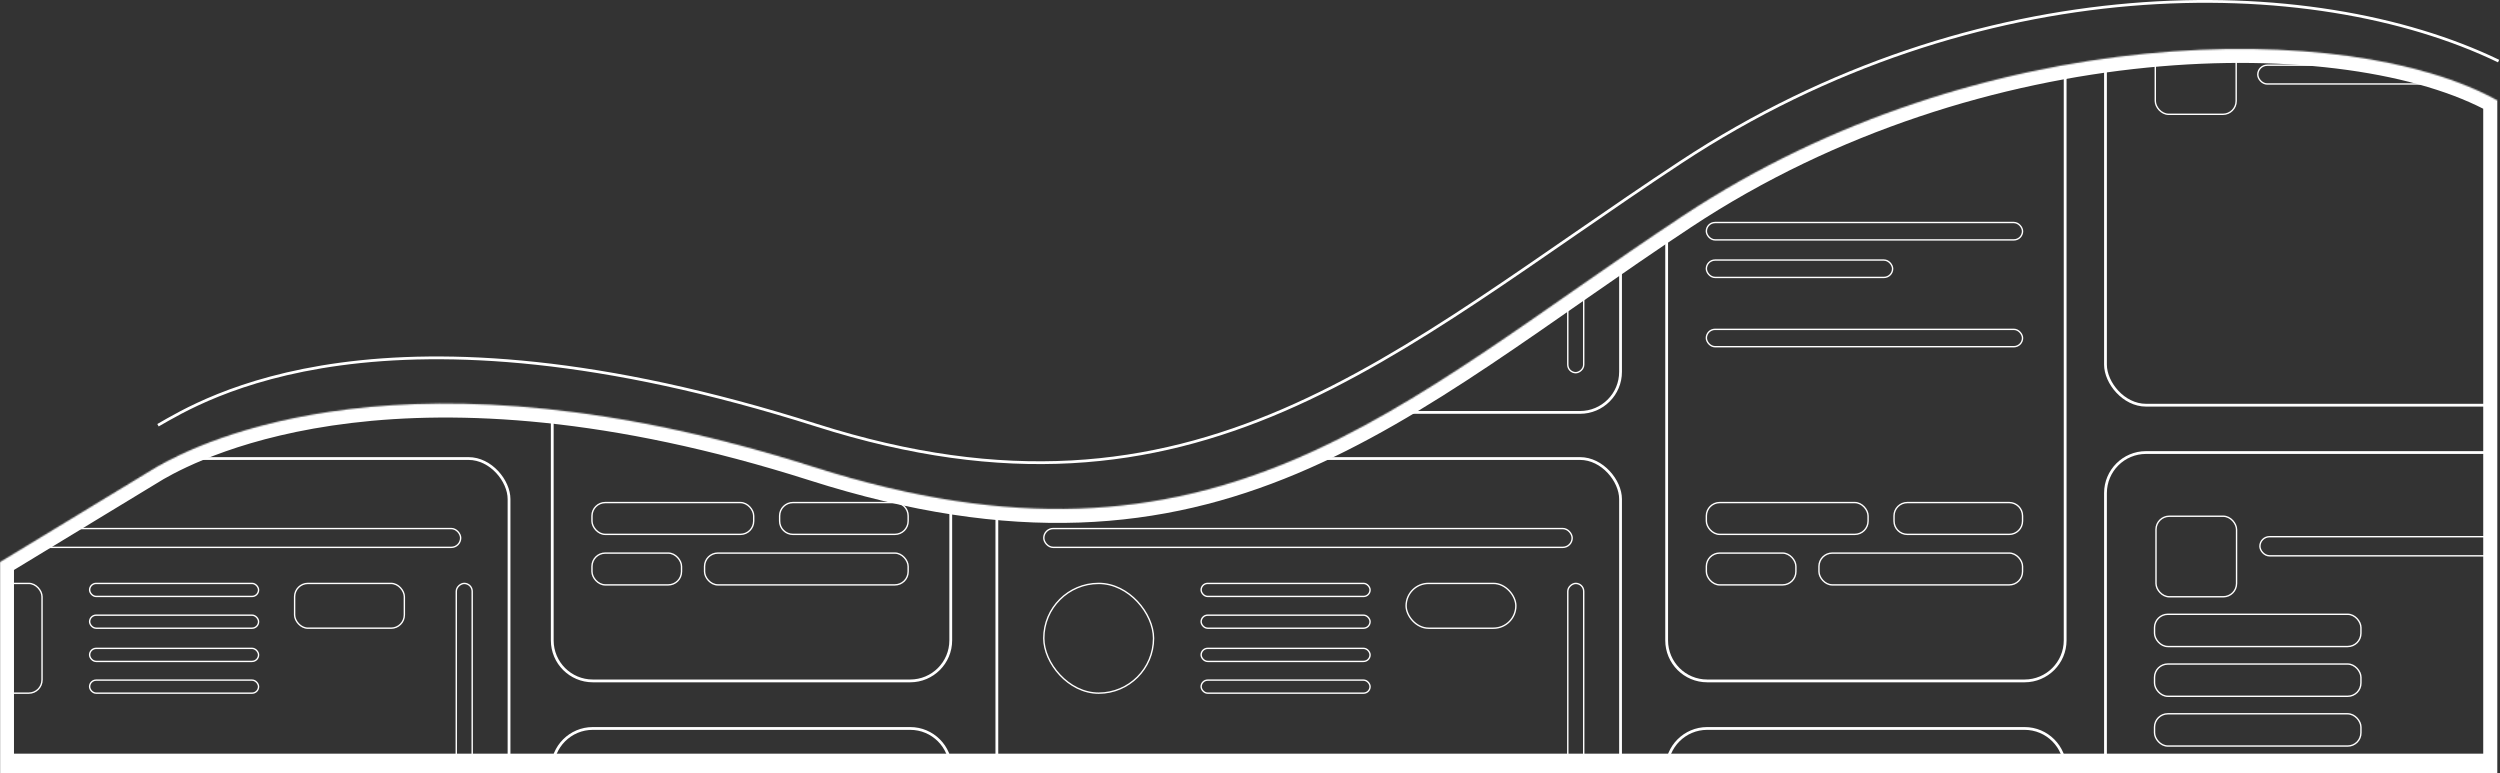<svg width="1788" height="553" viewBox="0 0 1788 553" fill="none" xmlns="http://www.w3.org/2000/svg">
<rect x="0" y="0" width="1788" height="553" fill="#333333" stroke="none"/>
<mask id="mask0_1104_120" style="mask-type:alpha" maskUnits="userSpaceOnUse" x="0" y="35" width="1786" height="518">
<path d="M582 333.995C292 241.541 143.333 316.065 112 333.995L0 402V553H877H1786V71.76C1680 12.925 1415.76 14.162 1204 154.129C998 290.289 869.761 425.736 582 333.995Z" fill="#D9D9D9"/>
</mask>
<g mask="url(#mask0_1104_120)">
<path d="M582 333.995C292 241.541 143.333 316.065 112 333.995L0 402V549H893H1786V71.76C1680 12.925 1415.76 14.162 1204 154.129C998 290.289 869.761 425.736 582 333.995Z" stroke="white" stroke-width="20"/>
<rect x="712.951" y="327.932" width="446.063" height="307.721" rx="29" stroke="white" stroke-width="2"/>
<rect x="746.52" y="378.02" width="377.892" height="13.454" rx="6.727" stroke="white"/>
<rect x="1132.67" y="417.251" width="189.995" height="11.389" rx="5.694" transform="rotate(90 1132.67 417.251)" stroke="white"/>
<rect x="859.052" y="417.251" width="120.824" height="9.324" rx="4.662" stroke="white"/>
<rect x="859.052" y="439.965" width="120.824" height="9.324" rx="4.662" stroke="white"/>
<rect x="859.052" y="463.71" width="120.824" height="9.324" rx="4.662" stroke="white"/>
<rect x="859.052" y="486.423" width="120.824" height="9.324" rx="4.662" stroke="white"/>
<rect x="746.52" y="417.251" width="78.495" height="78.495" rx="39.248" stroke="white"/>
<rect x="1005.65" y="417.251" width="78.495" height="32.037" rx="16.018" stroke="white"/>
<circle cx="754.795" cy="354.291" r="8.275" stroke="white"/>
<circle cx="785.768" cy="354.291" r="8.275" stroke="white"/>
<circle cx="813.453" cy="353.431" r="8" stroke="white"/>
<rect x="712.951" y="-12.761" width="446.063" height="307.721" rx="29" stroke="white" stroke-width="2"/>
<rect x="748.585" y="32.166" width="56.815" height="56.815" rx="9.5" stroke="white"/>
<rect x="821.886" y="46.619" width="171.412" height="13.454" rx="6.727" stroke="white"/>
<rect x="1132.67" y="76.558" width="189.995" height="11.389" rx="5.694" transform="rotate(90 1132.67 76.558)" stroke="white"/>
<rect x="-79.936" y="-12.761" width="446.063" height="307.721" rx="29" stroke="white" stroke-width="2"/>
<rect x="-44.301" y="32.165" width="56.815" height="56.815" rx="9.5" stroke="white"/>
<rect x="28.999" y="46.618" width="171.412" height="13.454" rx="6.727" stroke="white"/>
<rect x="339.785" y="76.558" width="189.995" height="11.389" rx="5.694" transform="rotate(90 339.785 76.558)" stroke="white"/>
<path d="M1220.99 -21.02H1448C1464.01 -21.02 1477 -8.036 1477 7.98V457.988C1477 474.004 1464.01 486.988 1448 486.988H1220.99C1204.97 486.988 1191.99 474.004 1191.99 457.988V7.98C1191.99 -8.036 1204.97 -21.02 1220.99 -21.02ZM1220.99 520.992H1448C1464.01 520.992 1477 533.976 1477 549.992V1000C1477 1016.02 1464.01 1029 1448 1029H1220.99C1204.97 1029 1191.99 1016.02 1191.99 1000V549.992C1191.99 533.976 1204.97 520.992 1220.99 520.992Z" stroke="white" stroke-width="2"/>
<path d="M423.971 -21.02H650.979C666.996 -21.02 679.979 -8.036 679.979 7.98V457.988C679.979 474.004 666.996 486.988 650.979 486.988H423.971C407.955 486.988 394.971 474.004 394.971 457.988V7.98C394.971 -8.036 407.955 -21.02 423.971 -21.02ZM423.971 520.992H650.979C666.996 520.992 679.979 533.976 679.979 549.992V1000C679.979 1016.02 666.996 1029 650.979 1029H423.971C407.955 1029 394.971 1016.02 394.971 1000V549.992C394.971 533.976 407.955 520.992 423.971 520.992Z" stroke="white" stroke-width="2"/>
<rect x="1220.39" y="395.571" width="64.041" height="22.745" rx="9.5" stroke="white"/>
<rect x="423.379" y="395.571" width="64.041" height="22.745" rx="9.5" stroke="white"/>
<path d="M1364.11 359.437H1437.02C1442.27 359.437 1446.52 363.69 1446.52 368.937V372.682C1446.52 377.929 1442.27 382.182 1437.02 382.182H1364.11C1358.86 382.182 1354.61 377.929 1354.61 372.682V368.937C1354.61 363.69 1358.86 359.437 1364.11 359.437Z" stroke="white"/>
<path d="M567.09 359.437H640.007C645.253 359.437 649.507 363.69 649.507 368.937V372.682C649.507 377.929 645.253 382.182 640.007 382.182H567.09C561.844 382.182 557.59 377.929 557.59 372.682V368.937C557.59 363.69 561.844 359.437 567.09 359.437Z" stroke="white"/>
<rect x="1300.92" y="395.571" width="145.601" height="22.745" rx="9.5" stroke="white"/>
<rect x="503.905" y="395.571" width="145.601" height="22.745" rx="9.5" stroke="white"/>
<rect x="1220.39" y="359.437" width="115.662" height="22.745" rx="9.5" stroke="white"/>
<rect x="423.379" y="359.437" width="115.662" height="22.745" rx="9.5" stroke="white"/>
<rect x="1220.39" y="23.906" width="79.528" height="79.528" rx="39.764" stroke="white"/>
<rect x="423.379" y="23.906" width="79.528" height="79.528" rx="39.764" stroke="white"/>
<rect x="1321.57" y="50.748" width="124.953" height="12.421" rx="6.211" stroke="white"/>
<rect x="524.554" y="50.748" width="124.953" height="12.421" rx="6.211" stroke="white"/>
<rect x="1220.39" y="185.993" width="133.213" height="12.421" rx="6.211" stroke="white"/>
<rect x="423.379" y="185.993" width="133.213" height="12.421" rx="6.211" stroke="white"/>
<rect x="1220.39" y="159.151" width="226.129" height="12.421" rx="6.211" stroke="white"/>
<rect x="423.379" y="159.151" width="226.129" height="12.421" rx="6.211" stroke="white"/>
<rect x="1220.39" y="235.549" width="226.129" height="12.421" rx="6.211" stroke="white"/>
<rect x="423.379" y="235.549" width="226.129" height="12.421" rx="6.211" stroke="white"/>
<rect x="1505.84" y="-22.052" width="452.258" height="311.851" rx="29" stroke="white" stroke-width="2"/>
<rect x="1541.47" y="23.906" width="57.847" height="57.847" rx="9.5" stroke="white"/>
<rect x="1614.77" y="46.618" width="171.412" height="13.454" rx="6.727" stroke="white"/>
<rect x="1505.84" y="323.651" width="452.258" height="312.003" rx="29" stroke="white" stroke-width="2"/>
<rect x="1540.92" y="439.332" width="147.628" height="23.074" rx="9.5" stroke="white"/>
<rect x="1540.92" y="474.919" width="147.628" height="23.074" rx="9.5" stroke="white"/>
<rect x="1540.92" y="510.506" width="147.628" height="23.074" rx="9.5" stroke="white"/>
<rect x="1541.97" y="369.204" width="57.614" height="57.614" rx="9.5" stroke="white"/>
<rect x="1616.29" y="383.858" width="173.795" height="13.653" rx="6.827" stroke="white"/>
<rect x="-82" y="327.932" width="446.063" height="307.721" rx="29" stroke="white" stroke-width="2"/>
<rect x="-48.431" y="378.02" width="377.892" height="13.454" rx="6.727" stroke="white"/>
<rect x="337.721" y="417.251" width="189.995" height="11.389" rx="5.694" transform="rotate(90 337.721 417.251)" stroke="white"/>
<rect x="64.101" y="417.251" width="120.824" height="9.324" rx="4.662" stroke="white"/>
<rect x="64.101" y="439.964" width="120.824" height="9.324" rx="4.662" stroke="white"/>
<rect x="64.101" y="463.71" width="120.824" height="9.324" rx="4.662" stroke="white"/>
<rect x="64.101" y="486.423" width="120.824" height="9.324" rx="4.662" stroke="white"/>
<rect x="-48.431" y="417.251" width="78.495" height="78.495" rx="9.5" stroke="white"/>
<rect x="210.703" y="417.251" width="78.495" height="32.037" rx="9.5" stroke="white"/>
<circle cx="18.5" cy="353.432" r="8" stroke="white"/>
</g>
<path d="M113 304.124C144.333 286.248 273 205.275 584 304.124C856 390.576 996 251.784 1202 116.037C1413.76 -23.504 1653 -20.963 1787 43.686" stroke="white" stroke-width="2"/>
</svg>
